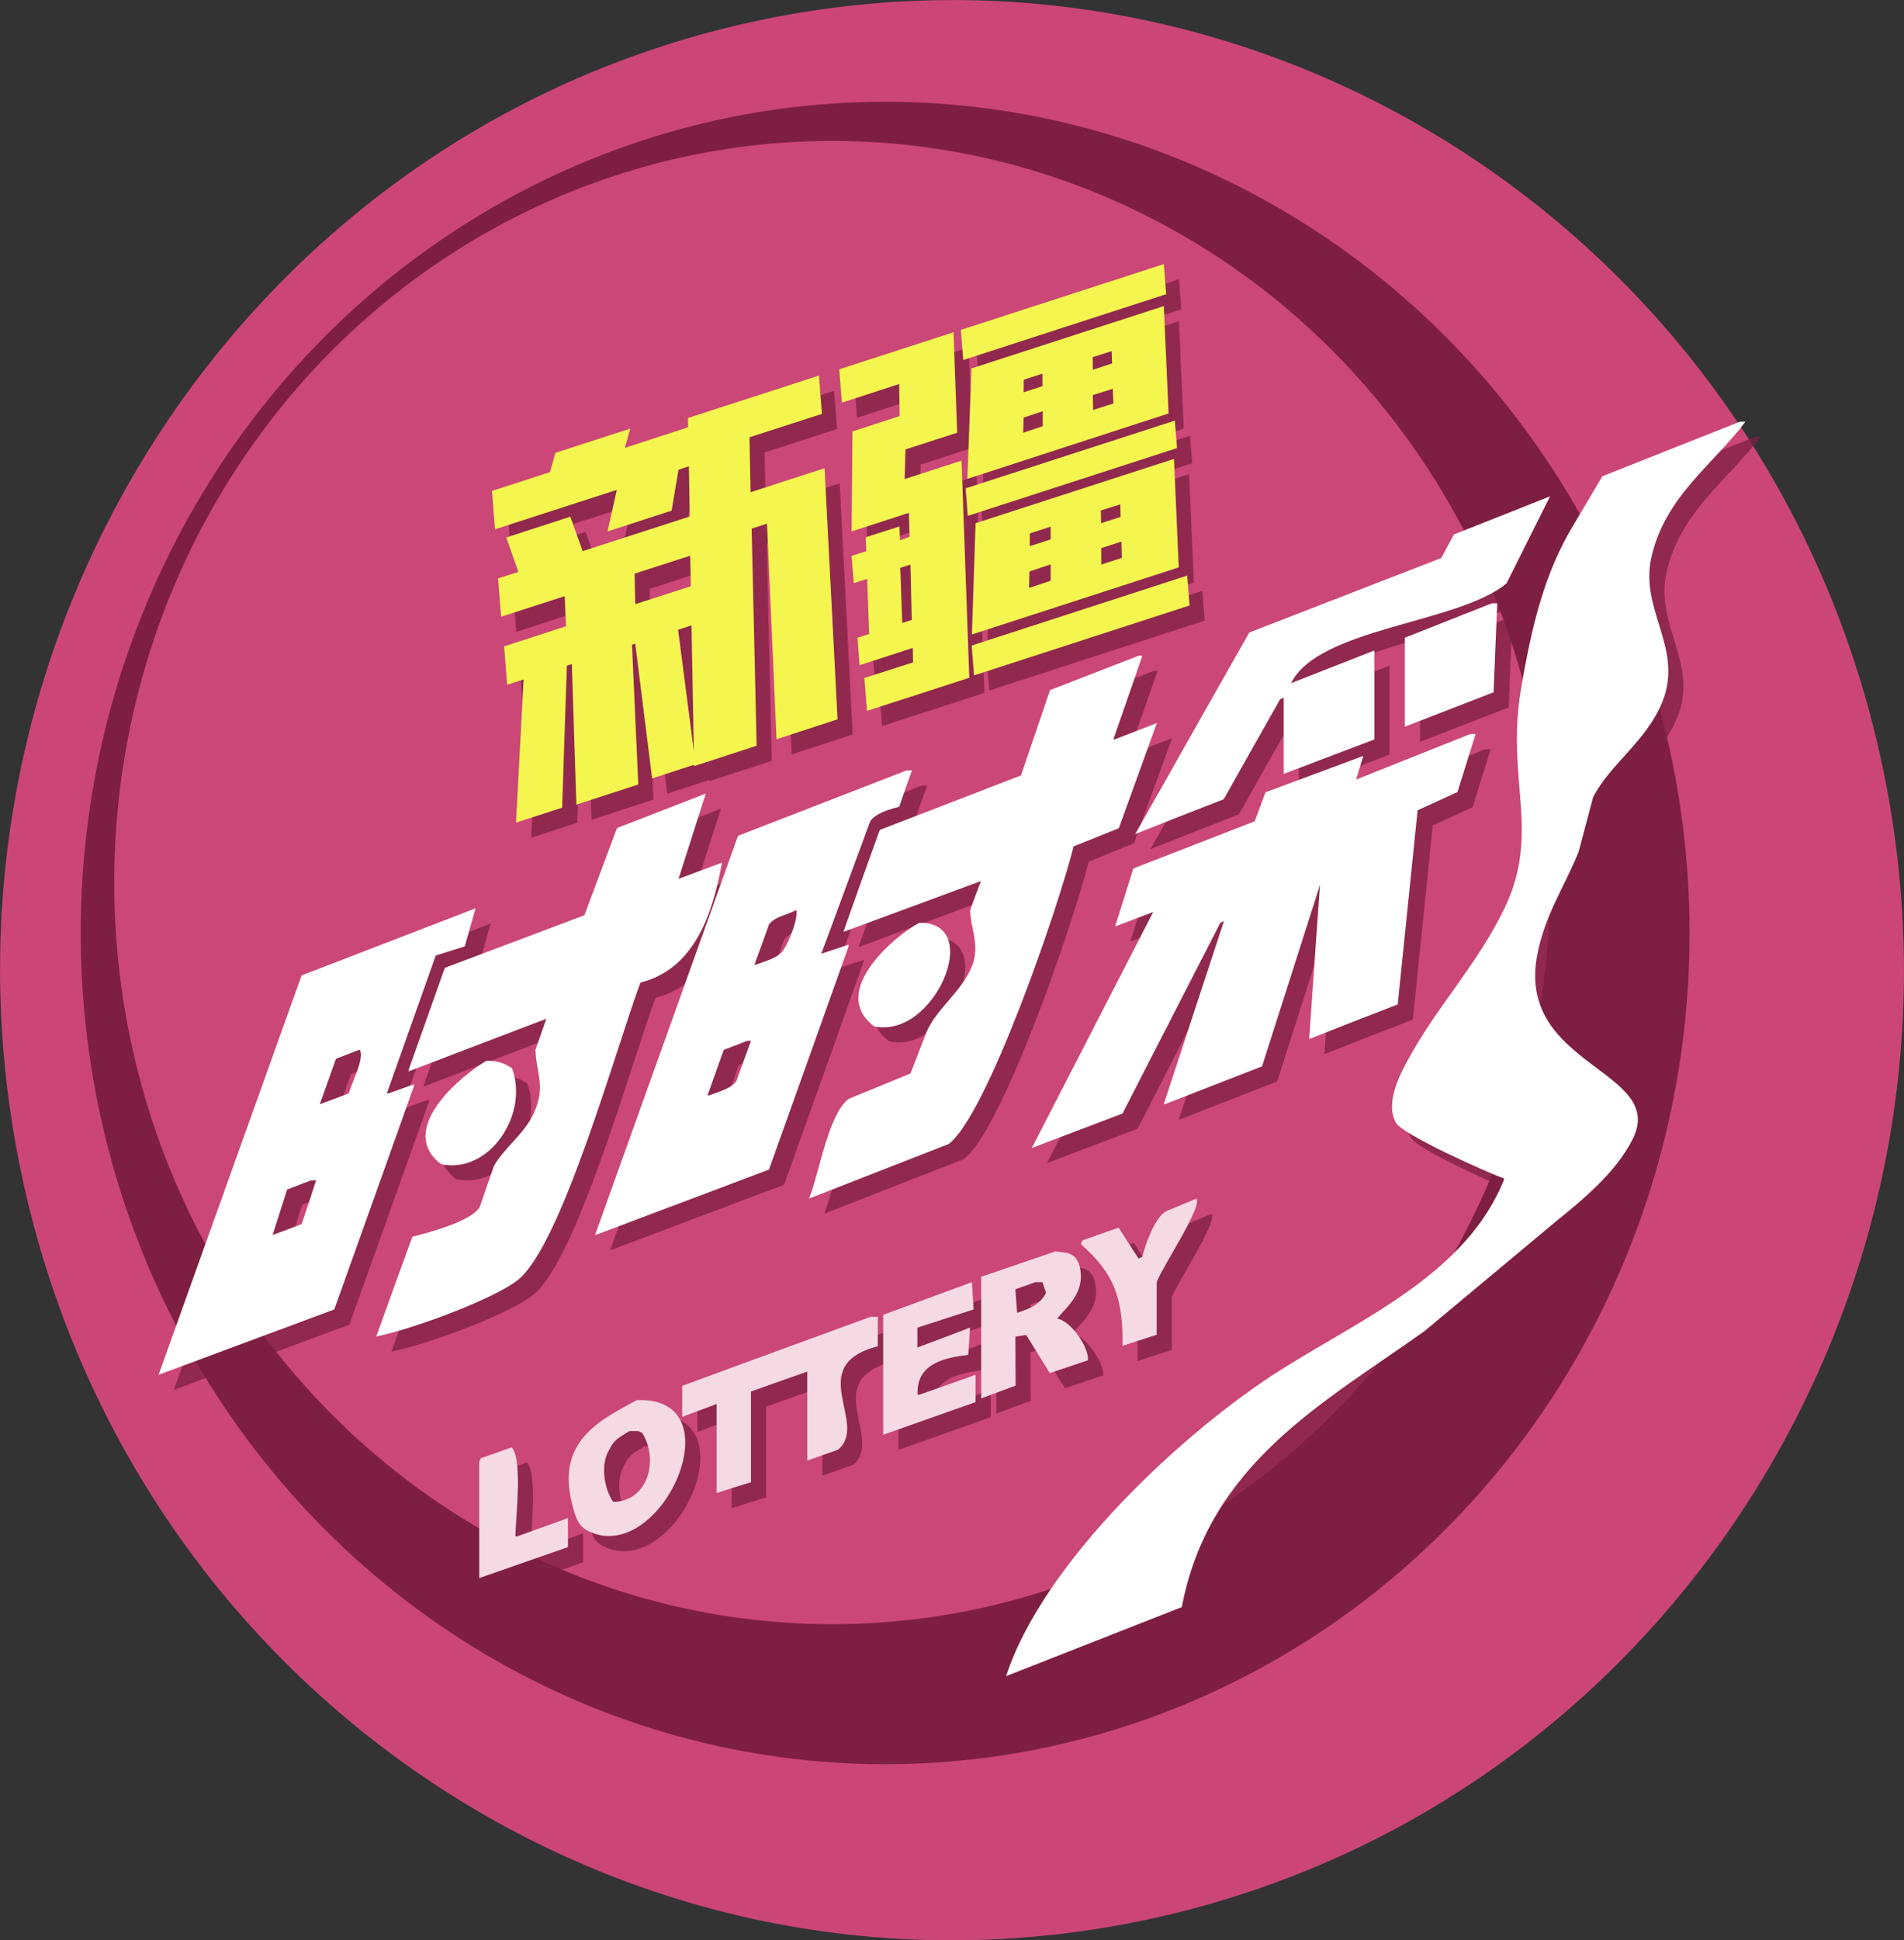 <?xml version="1.0" encoding="utf-8"?>
<!-- Generator: Adobe Illustrator 21.1.0, SVG Export Plug-In . SVG Version: 6.00 Build 0)  -->
<svg version="1.1" id="图层_1" xmlns="http://www.w3.org/2000/svg" xmlns:xlink="http://www.w3.org/1999/xlink" x="0px" y="0px"
	 viewBox="0 0 880 896.3" style="enable-background:new 0 0 880 896.3;" xml:space="preserve">
<rect x="0" y="0" width="880" height="896.3" fill="#333333" stroke="none"/>
<style type="text/css">
	.st0{fill:#CB4677;}
	.st1{fill:#7E1F42;}
	.st2{fill:#CB4778;}
	.st3{opacity:0.75;}
	.st4{fill:#F5DAE4;}
	.st5{fill:#FFFFFF;}
	.st6{fill:#F4F64F;}
</style>
<path class="st0" d="M533.7,886C771,833.3,921.5,594.6,869.8,352.8S583.7-42.3,346.3,10.4S-41.5,301.8,10.2,543.6
	S296.3,938.6,533.7,886z"/>
<ellipse class="st1" cx="409.1" cy="431" rx="371.8" ry="384"/>
<ellipse class="st2" cx="384.6" cy="407.7" rx="331.8" ry="342.6"/>
<g>
	<g class="st3">
		<path class="st1" d="M541.6,623.6v-24.3c2.5-6.9,21.1-34.6,18.4-38.6c-4.7,2-9.5,3.9-14.2,5.9c-5.1,3-9.2,14.8-10.9,21
			c-0.6,0.3-1.1,0.6-1.7,0.8c-3.1-4.7-6.1-9.5-9.2-14.3c-5.6,2-11.2,3.9-16.7,5.9c-0.3,0.6-0.6,1.1-0.8,1.7
			c12.7,11.4,19.9,21.4,19.3,47C531,627,536.3,625.3,541.6,623.6z"/>
		<path class="st1" d="M245.2,716.7c0.2-9.5,3.4-35.5-1.7-41.1c-4.7,1.7-9.5,3.4-14.2,5c-0.3,0.6-0.6,1.1-0.8,1.7V736l41-14.3v-13.4
			c-7.8,2.8-15.6,5.6-23.4,8.4L245.2,716.7z"/>
		<path class="st1" d="M301.3,653.8c-16.3,8.9-37,18.5-30.1,47c1.5,6.1,2.7,11,7.5,13.4C312.4,731.1,348,651.8,301.3,653.8z
			 M290.4,700.8c-3.9-5.6-6.3-17-1.7-24.3c2.1-4.6,5.1-5.8,9.2-8.4h4.2c0.6,0.3,1.1,0.6,1.7,0.8
			C311.7,681.5,306.4,700.7,290.4,700.8z"/>
		<path class="st1" d="M412.7,615.3h-3.3c-29,10.6-58.1,21.2-87.1,31.9v14.3c5.3-2,10.6-3.9,15.9-5.9v41.1c5.3-1.7,10.6-3.4,15.9-5
			v-41.9c8.7-3.1,17.3-6.1,26-9.2v41.1l14.2-5c14.6-12.1-16-38.8,18.4-47.8l0,0h0L412.7,615.3z"/>
		<path class="st1" d="M431.1,651.3c-0.7-14.4,12.4-17.1,23.4-18.4c0.3-4.2,0.6-8.4,0.8-12.6c-8.1,3.1-16.2,6.2-24.3,9.2v-9.2
			c8.7-2.8,17.3-5.6,26-8.4c-0.3-4.2-0.6-8.4-0.8-12.6c-13.7,5-27.3,10.1-41,15.1v55.4c14.2-5,28.5-10.1,42.7-15.1v-12.6
			c-8.7,3.1-17.3,6.2-26,9.2L431.1,651.3z"/>
		<path class="st1" d="M476.3,624.5c1.7-0.3,3.4-0.6,5-0.8c3.6,5.9,7.3,11.7,10.9,17.6c5.9-2,11.7-3.9,17.6-5.9
			c0.7-5.4-7.4-18-14.2-19.3c5.2-6.2,13.7-12.7,10.1-25.2c-1.4-3-2-3.7-5-5c-2-0.3-3.9-0.6-5.9-0.8c-11.4,3.9-22.9,7.8-34.3,11.7
			V653c5.3-2,10.6-3.9,15.9-5.9L476.3,624.5z M485.5,599.3h3.3c0.6,1.7,1.1,3.4,1.7,5c-3.1,5.5-7.1,7-13.4,9.2
			c-0.3-3.6-0.6-7.3-0.8-10.9C479.4,601.5,482.4,600.4,485.5,599.3z"/>
		<path class="st1" d="M572.6,376.2c8.7-15.4,17.3-30.8,26-46.1c0.6-0.3,1.1-0.6,1.7-0.8v35.2c13.9-5.3,27.9-10.6,41.9-15.9v-41.1
			c-12.8,5-25.7,10.1-38.5,15.1c12.7-25.7,77.2-27.5,99.6-46.1c3.6-7.3,7.3-14.5,10.9-21.8c3.1-6.1,6.1-12.3,9.2-18.4
			c-14.8,5.9-29.6,11.7-44.4,17.6c-2,3.6-3.9,7.3-5.9,10.9v0c-29.6,11.5-59.2,22.9-88.7,34.4c-17.6,31-35.2,62.1-52.7,93.1
			C545.2,386.9,558.9,381.5,572.6,376.2z"/>
		<path class="st1" d="M653,471l9.2-89.7c6.1-2.8,12.3-5.6,18.4-8.4c2.8-8.9,5.6-17.9,8.4-26.8h-2.5c-17.6,7-35.2,14-52.7,21
			l3.3-10.9c-15.1,5.6-30.1,11.2-45.2,16.8c-1.7,4.5-3.3,8.9-5,13.4c-18.7,7.3-37.4,14.5-56.1,21.8c-2.8,8.9-5.6,17.9-8.4,26.8
			c5.9-2.2,11.7-4.5,17.6-6.7c-18.7,36.3-37.4,72.7-56.1,109l41.9-15.9l45.2-88.1l1.7-0.8c-9.2,27.9-18.4,55.9-27.6,83.9v0.8
			c15.1-5.9,30.1-11.7,45.2-17.6v0c8.9-28,17.9-55.9,26.8-83.9c-1.7,23.8-3.4,47.5-5,71.3C625.6,481.6,639.3,476.3,653,471z"/>
		<path class="st1" d="M699,285.7h-2.5c-13.4,5.3-26.8,10.6-40.2,15.9v41.1c13.7-5.3,27.3-10.6,41-15.9
			C697.9,313.1,698.4,299.4,699,285.7z"/>
		<path class="st1" d="M396.8,437.5l63.6-23.5c-1.7,4.5-3.4,8.9-5,13.4c-0.1,7.6,4.8,16.3,0.8,26c-4.8,11.8-16.2,19.4-20.9,30.2
			l-7.5,19.3c-9.5,3.9-19,7.8-28.5,11.7c-9.5,7-13.7,34.7-18.4,46.1c21.5-8.4,43-16.8,64.5-25.2c17.7-13,50.8-109.4,57.8-137.5
			c7-2.8,14-5.6,20.9-8.4c5.9-16.2,11.7-32.4,17.6-48.6l-19.3,7.5h-0.8c4.5-12.9,8.9-25.7,13.4-38.6h-1.7
			c-13.7,5.3-27.3,10.6-41,15.9l-13.4,39.4c-21.8,8.4-43.5,16.8-65.3,25.2C407.9,406.2,402.3,421.8,396.8,437.5z"/>
		<path class="st1" d="M431.9,433.3c-10.9,5.6-42.2,31.8-20.9,47.8C438.6,487.3,462.3,432.7,431.9,433.3z"/>
		<path class="st1" d="M362.4,547.3c12.3-34.4,24.6-68.8,36.8-103.1v-0.8c-4.2,1.4-8.4,2.8-12.6,4.2l22.6-61.2
			c2.3-3.6,8.9-5.6,13.4-6.7c1.9-5.6,3.9-11.2,5.9-16.8h-2.5c-25.9,10.1-51.9,20.1-77.9,30.2c-22,61.5-44.1,123-66.1,184.5
			L362.4,547.3z M362.4,434.1c2.8-3.8,8.4-4.4,12.6-6.7c1,4-3.3,14.5-5.9,18.5c-2.4,3.7-8.3,5-12.6,6.7h-0.8
			C358,446.4,360.2,440.3,362.4,434.1z M352.4,487.8h1.7c-2.2,6.1-4.5,12.3-6.7,18.5c-2.3,3.6-8.5,5.1-12.6,6.7H334
			c2.5-7,5-14,7.5-21C345.1,490.6,348.8,489.2,352.4,487.8z"/>
		<path class="st1" d="M198.3,507.9c-3.9,1.4-7.8,2.8-11.7,4.2h-0.8c7.5-21.2,15.1-42.5,22.6-63.7c4.5-1.4,8.9-2.8,13.4-4.2
			c1.7-5.9,3.3-11.7,5-17.6c-26.8,10.3-53.6,20.7-80.4,31c-22,61.5-44.1,123-66.1,184.5l81.2-30.2c12.3-34.4,24.6-68.8,36.8-103.1
			L198.3,507.9z M146.4,572.5c-4.5,1.7-8.9,3.4-13.4,5c2.2-7,4.5-14,6.7-21c3.6-1.4,7.3-2.8,10.9-4.2h2.5
			C150.9,559.1,148.7,565.8,146.4,572.5z M168.2,512.1c-4.5,1.7-8.9,3.4-13.4,5c2.5-7,5-14,7.5-21c3.6-1.4,7.3-2.8,10.9-4.2
			C175.7,495.4,169.9,506.4,168.2,512.1z"/>
		<path class="st1" d="M303,460.9c24.5-6.2,33.2-30.6,37.7-55.4l-20.1,7.5l12.6-39.4c-13.7,5.3-27.4,10.6-41,15.9
			c-5,13.4-10.1,26.8-15.1,40.3c-21.5,8.1-43,16.2-64.5,24.3l-16.7,47v0.8c21.2-8.1,42.4-16.2,63.6-24.3c-1.7,4.8-3.3,9.5-5,14.3
			c0.2,10.8,5,16.6-0.8,29.4c-4.3,9.5-13.7,15.9-18.4,24.3l-6.7,19.3c-4.7,6.5-22.4,11.2-31,13.4h0c-5.6,15.4-11.2,30.7-16.7,46.1
			c16-3.2,53.6-16.9,65.3-26C266.4,582.7,291.6,491.6,303,460.9z"/>
		<path class="st1" d="M210.9,544.8c22.6,4.7,40.7-23.5,32.7-44.4c-3.5-2.1-5.7-3.3-11.7-3.4v0C221.4,502.9,189.5,528.6,210.9,544.8
			z"/>
		<path class="st1" d="M770.2,264.7c6.2-28.3,28.7-43.1,43.5-62.9h-2.5c-21.2,8.4-42.4,16.8-63.6,25.2l-13.4,22.6
			c-13,21.5-19.2,45.5-24.3,76.3c-6.9,41.4,9.3,65.5-7.5,100.6c-12.3,25.6-31.4,45.7-44.4,69.6c-3.6,6.6-11,20.2-5.9,29.4
			c2.6,5.5,42.7,23.3,50.2,26c-17.1,43.6-65.4,64.4-103,88.1c-44.5,28-110,88.6-127.3,141.7l81.2-31.9
			c12.7-66.5,65.6-94.3,112.2-127.5c20.1-16.8,40.2-33.5,60.3-50.3c12.9-10.4,28.4-23.2,36-38.6c15.5-31.5-53.2-33.4-44.4-83.9
			c3.4-19.2,12.9-32.5,19.3-48.6c2.2-8.4,4.5-16.8,6.7-25.2c7.9-15.4,24.5-25.8,31.8-43.6v0C785.5,306.7,764.8,289.2,770.2,264.7z"
			/>
		<path class="st1" d="M300.6,304.3l-1.5,0.5l2.9,64.6l-28.6,9.3l-2.1-64.9l-2.3,0.7l-2.2,65.6l-21.3,6.9l3.5-66.1l-7.6,2.4
			l-1.4-17.7l28.6-9.3l-0.6-13.9l-29.4,9.5l-1.4-17.7l9.4-3l-5.6-15.9l29.6-9.6l5.7,15.9l49.5-16l-0.4-23.2l-4.8,1.6l-3.2,18.9
			l-29.6,9.6l4.3-19.2l-56.3,18.2l-1.4-17.7l26.8-8.7l2.5-8.9l34.6-11.2l-2.5,8.9l29.2-9.5l0-4.3l60.5-19.6l1.4,17.7l-33.5,10.8
			l0.5,25.4l34.2-11.1l6,116l-28.2,9.2l-4.4-99.6l-7.1,2.3l2.3,100.3l-28.9,9.4l-0.1-0.6l-19.3,6.3L300.6,304.3z M326.3,277.8
			l-0.3-14.1l-25.7,8.3l0.3,14.1L326.3,277.8z M320.4,297.9l7.3,56.2l-1.1-58.2L320.4,297.9z"/>
		<path class="st1" d="M427.4,255l-0.3-11.1l-26.5,8.6l0.4-46.2l21.8-7.1l-0.2-14.8l-26.5,8.6l-1.2-15.4l52.8-17.1l1.7,46.4
			l-23.9,7.7l-0.4,13.7l26.3-8.5l3.6,100.3l-47.3,15.3l-1.2-15.2L429,313l-0.1-6.7l-24.6,8l-1-12.7l5.4-1.7l-0.9-25.5l-6.2,2
			l-1-12.6l6.8-2.2l-0.3-6.4l15.6-5l0.3,6.4L427.4,255z M427.8,267.8l-4.7,1.5l0.9,25.5l4.4-1.4L427.8,267.8z M452.2,173.3
			l-1.1-13.9l93.8-30.4l1.1,13.9L452.2,173.3z M454.3,245.3l-1-12.7l96.7-31.3l1,12.7L454.3,245.3z M454.1,228.2l1.9-51l88.9-28.8
			l2.2,49.6L454.1,228.2z M457.2,319l-1.1-13.8l99.6-32.3l1.1,13.8L457.2,319z M456.2,300.1l1.7-51.4l91.7-29.7l2.2,50.1
			L456.2,300.1z M488.9,203.9V197l-8.8,2.9l-0.2,7L488.9,203.9z M488.8,179.6l-8.6,2.8l-0.1,5.8l8.7-2.8L488.8,179.6z M482.8,271
			l-0.2,7.6l10-3.3l0-7.6L482.8,271z M492.6,250.3l-9.6,3.1l-0.1,5.9l9.7-3.1L492.6,250.3z M512.1,177.8l8.9-2.9l-0.2-5.7L512,172
			L512.1,177.8z M512.1,189.5l0.1,6.9l9.4-3l-0.3-6.8L512.1,189.5z M515.8,242.8l0.1,5.9l9-2.9l-0.1-5.8L515.8,242.8z M516,267.8
			l9.5-3.1l-0.2-7.5l-9.3,3L516,267.8z"/>
	</g>
	<g>
		<g>
			<g>
				<path class="st4" d="M534.6,616.6v-24.3c2.5-6.9,21.1-34.6,18.4-38.6c-4.7,2-9.5,3.9-14.2,5.9c-5.1,3-9.2,14.8-10.9,21
					c-0.6,0.3-1.1,0.6-1.7,0.8c-3.1-4.7-6.1-9.5-9.2-14.3c-5.6,2-11.2,3.9-16.7,5.9c-0.3,0.6-0.6,1.1-0.8,1.7
					c12.7,11.4,19.9,21.4,19.3,47C524,620,529.3,618.3,534.6,616.6z"/>
				<path class="st4" d="M238.2,709.7c0.2-9.5,3.4-35.5-1.7-41.1c-4.7,1.7-9.5,3.4-14.2,5c-0.3,0.6-0.6,1.1-0.8,1.7V729l41-14.3
					v-13.4c-7.8,2.8-15.6,5.6-23.4,8.4L238.2,709.7z"/>
				<path class="st4" d="M294.3,646.8c-16.3,8.9-37,18.5-30.1,47c1.5,6.1,2.7,11,7.5,13.4C305.4,724.1,341,644.8,294.3,646.8z
					 M283.4,693.8c-3.9-5.6-6.3-17-1.7-24.3c2.1-4.6,5.1-5.8,9.2-8.4h4.2c0.6,0.3,1.1,0.6,1.7,0.8
					C304.7,674.5,299.4,693.7,283.4,693.8z"/>
				<path class="st4" d="M405.7,608.3h-3.3c-29,10.6-58.1,21.2-87.1,31.9v14.3c5.3-2,10.6-3.9,15.9-5.9v41.1
					c5.3-1.7,10.6-3.4,15.9-5v-41.9c8.7-3.1,17.3-6.1,26-9.2v41.1l14.2-5c14.6-12.1-16-38.8,18.4-47.8l0,0h0L405.7,608.3z"/>
				<path class="st4" d="M424.1,644.3c-0.7-14.4,12.4-17.1,23.4-18.4c0.3-4.2,0.6-8.4,0.8-12.6c-8.1,3.1-16.2,6.2-24.3,9.2v-9.2
					c8.7-2.8,17.3-5.6,26-8.4c-0.3-4.2-0.6-8.4-0.8-12.6c-13.7,5-27.3,10.1-41,15.1v55.4c14.2-5,28.5-10.1,42.7-15.1v-12.6
					c-8.7,3.1-17.3,6.2-26,9.2L424.1,644.3z"/>
				<path class="st4" d="M469.3,617.5c1.7-0.3,3.4-0.6,5-0.8c3.6,5.9,7.3,11.7,10.9,17.6c5.9-2,11.7-3.9,17.6-5.9
					c0.7-5.4-7.4-18-14.2-19.3c5.2-6.2,13.7-12.7,10.1-25.2c-1.4-3-2-3.7-5-5c-2-0.3-3.9-0.6-5.9-0.8c-11.4,3.9-22.9,7.8-34.3,11.7
					V646c5.3-2,10.6-3.9,15.9-5.9L469.3,617.5z M478.5,592.3h3.3c0.6,1.7,1.1,3.4,1.7,5c-3.1,5.5-7.1,7-13.4,9.2
					c-0.3-3.6-0.6-7.3-0.8-10.9C472.4,594.5,475.4,593.4,478.5,592.3z"/>
			</g>
			<g>
				<path class="st5" d="M565.6,369.2c8.7-15.4,17.3-30.8,26-46.1c0.6-0.3,1.1-0.6,1.7-0.8v35.2c13.9-5.3,27.9-10.6,41.9-15.9v-41.1
					c-12.8,5-25.7,10.1-38.5,15.1c12.7-25.7,77.2-27.5,99.6-46.1c3.6-7.3,7.3-14.5,10.9-21.8c3.1-6.1,6.1-12.3,9.2-18.4
					c-14.8,5.9-29.6,11.7-44.4,17.6c-2,3.6-3.9,7.3-5.9,10.9v0c-29.6,11.5-59.2,22.9-88.7,34.4c-17.6,31-35.2,62.1-52.7,93.1
					C538.2,379.9,551.9,374.5,565.6,369.2z"/>
				<path class="st5" d="M646,464l9.2-89.7c6.1-2.8,12.3-5.6,18.4-8.4c2.8-8.9,5.6-17.9,8.4-26.8h-2.5c-17.6,7-35.2,14-52.7,21
					l3.3-10.9c-15.1,5.6-30.1,11.2-45.2,16.8c-1.7,4.5-3.3,8.9-5,13.4c-18.7,7.3-37.4,14.5-56.1,21.8c-2.8,8.9-5.6,17.9-8.4,26.8
					c5.9-2.2,11.7-4.5,17.6-6.7c-18.7,36.3-37.4,72.7-56.1,109l41.9-15.9l45.2-88.1l1.7-0.8c-9.2,27.9-18.4,55.9-27.6,83.9v0.8
					c15.1-5.9,30.1-11.7,45.2-17.6v0c8.9-28,17.9-55.9,26.8-83.9c-1.7,23.8-3.4,47.5-5,71.3C618.6,474.6,632.3,469.3,646,464z"/>
				<path class="st5" d="M692,278.7h-2.5c-13.4,5.3-26.8,10.6-40.2,15.9v41.1c13.7-5.3,27.3-10.6,41-15.9
					C690.9,306.1,691.4,292.4,692,278.7z"/>
				<path class="st5" d="M389.8,430.5l63.6-23.5c-1.7,4.5-3.4,8.9-5,13.4c-0.1,7.6,4.8,16.3,0.8,26c-4.8,11.8-16.2,19.4-20.9,30.2
					l-7.5,19.3c-9.5,3.9-19,7.8-28.5,11.7c-9.5,7-13.7,34.7-18.4,46.1c21.5-8.4,43-16.8,64.5-25.2c17.7-13,50.8-109.4,57.8-137.5
					c7-2.8,14-5.6,20.9-8.4c5.9-16.2,11.7-32.4,17.6-48.6l-19.3,7.5h-0.8c4.5-12.9,8.9-25.7,13.4-38.6h-1.7
					c-13.7,5.3-27.3,10.6-41,15.9l-13.4,39.4c-21.8,8.4-43.5,16.8-65.3,25.2C400.9,399.2,395.3,414.8,389.8,430.5z"/>
				<path class="st5" d="M424.9,426.3c-10.9,5.6-42.2,31.8-20.9,47.8C431.6,480.3,455.3,425.7,424.9,426.3z"/>
				<path class="st5" d="M355.4,540.3c12.3-34.4,24.6-68.8,36.8-103.1v-0.8c-4.2,1.4-8.4,2.8-12.6,4.2l22.6-61.2
					c2.3-3.6,8.9-5.6,13.4-6.7c1.9-5.6,3.9-11.2,5.9-16.8h-2.5c-25.9,10.1-51.9,20.1-77.9,30.2c-22,61.5-44.1,123-66.1,184.5
					L355.4,540.3z M355.4,427.1c2.8-3.8,8.4-4.4,12.6-6.7c1,4-3.3,14.5-5.9,18.5c-2.4,3.7-8.3,5-12.6,6.7h-0.8
					C351,439.4,353.2,433.3,355.4,427.1z M345.4,480.8h1.7c-2.2,6.1-4.5,12.3-6.7,18.5c-2.3,3.6-8.5,5.1-12.6,6.7H327
					c2.5-7,5-14,7.5-21C338.1,483.6,341.8,482.2,345.4,480.8z"/>
				<path class="st5" d="M191.3,500.9c-3.9,1.4-7.8,2.8-11.7,4.2h-0.8c7.5-21.2,15.1-42.5,22.6-63.7c4.5-1.4,8.9-2.8,13.4-4.2
					c1.7-5.9,3.3-11.7,5-17.6c-26.8,10.3-53.6,20.7-80.4,31c-22,61.5-44.1,123-66.1,184.5l81.2-30.2c12.3-34.4,24.6-68.8,36.8-103.1
					L191.3,500.9z M139.4,565.5c-4.5,1.7-8.9,3.4-13.4,5c2.2-7,4.5-14,6.7-21c3.6-1.4,7.3-2.8,10.9-4.2h2.5
					C143.9,552.1,141.7,558.8,139.4,565.5z M161.2,505.1c-4.5,1.7-8.9,3.4-13.4,5c2.5-7,5-14,7.5-21c3.6-1.4,7.3-2.8,10.9-4.2
					C168.7,488.4,162.9,499.4,161.2,505.1z"/>
				<path class="st5" d="M296,453.9c24.5-6.2,33.2-30.6,37.7-55.4l-20.1,7.5l12.6-39.4c-13.7,5.3-27.4,10.6-41,15.9
					c-5,13.4-10.1,26.8-15.1,40.3c-21.5,8.1-43,16.2-64.5,24.3l-16.7,47v0.8c21.2-8.1,42.4-16.2,63.6-24.3c-1.7,4.8-3.3,9.5-5,14.3
					c0.2,10.8,5,16.6-0.8,29.4c-4.3,9.5-13.7,15.9-18.4,24.3l-6.7,19.3c-4.7,6.5-22.4,11.2-31,13.4h0c-5.6,15.4-11.2,30.7-16.7,46.1
					c16-3.2,53.6-16.9,65.3-26C259.4,575.7,284.6,484.6,296,453.9z"/>
				<path class="st5" d="M203.9,537.8c22.6,4.7,40.7-23.5,32.7-44.4c-3.5-2.1-5.7-3.3-11.7-3.4v0
					C214.4,495.9,182.5,521.6,203.9,537.8z"/>
				<path class="st5" d="M763.2,257.7c6.2-28.3,28.7-43.1,43.5-62.9h-2.5c-21.2,8.4-42.4,16.8-63.6,25.2l-13.4,22.6
					c-13,21.5-19.2,45.5-24.3,76.3c-6.9,41.4,9.3,65.5-7.5,100.6c-12.3,25.6-31.4,45.7-44.4,69.6c-3.6,6.6-11,20.2-5.9,29.4
					c2.6,5.5,42.7,23.3,50.2,26c-17.1,43.6-65.4,64.4-103,88.1c-44.5,28-110,88.6-127.3,141.7l81.2-31.9
					c12.7-66.5,65.6-94.3,112.2-127.5c20.1-16.8,40.2-33.5,60.3-50.3c12.9-10.4,28.4-23.2,36-38.6c15.5-31.5-53.2-33.4-44.4-83.9
					c3.4-19.2,12.9-32.5,19.3-48.6c2.2-8.4,4.5-16.8,6.7-25.2c7.9-15.4,24.5-25.8,31.8-43.6v0C778.5,299.7,757.8,282.2,763.2,257.7z
					"/>
			</g>
			<g>
				<path class="st6" d="M293.6,297.3l-1.5,0.5l2.9,64.6l-28.6,9.3l-2.1-64.9l-2.3,0.7l-2.2,65.6l-21.3,6.9l3.5-66.1l-7.6,2.4
					l-1.4-17.7l28.6-9.3l-0.6-13.9l-29.4,9.5l-1.4-17.7l9.4-3l-5.6-15.9l29.6-9.6l5.7,15.9l49.5-16l-0.4-23.2l-4.8,1.6l-3.2,18.9
					l-29.6,9.6l4.3-19.2l-56.3,18.2l-1.4-17.7l26.8-8.7l2.5-8.9l34.6-11.2l-2.5,8.9l29.2-9.5l0-4.3l60.5-19.6l1.4,17.7l-33.5,10.8
					l0.5,25.4l34.2-11.1l6,116l-28.2,9.2l-4.4-99.6l-7.1,2.3l2.3,100.3l-28.9,9.4l-0.1-0.6l-19.3,6.3L293.6,297.3z M319.3,270.8
					l-0.3-14.1l-25.7,8.3l0.3,14.1L319.3,270.8z M313.4,290.9l7.3,56.2l-1.1-58.2L313.4,290.9z"/>
				<path class="st6" d="M420.4,248l-0.3-11.1l-26.5,8.6l0.4-46.2l21.8-7.1l-0.2-14.8l-26.5,8.6l-1.2-15.4l52.8-17.1l1.7,46.4
					l-23.9,7.7l-0.4,13.7l26.3-8.5l3.6,100.3l-47.3,15.3l-1.2-15.2L422,306l-0.1-6.7l-24.6,8l-1-12.7l5.4-1.7l-0.9-25.5l-6.2,2
					l-1-12.6l6.8-2.2l-0.3-6.4l15.6-5l0.3,6.4L420.4,248z M420.8,260.8l-4.7,1.5l0.9,25.5l4.4-1.4L420.8,260.8z M445.2,166.3
					l-1.1-13.9l93.8-30.4l1.1,13.9L445.2,166.3z M447.3,238.3l-1-12.7l96.7-31.3l1,12.7L447.3,238.3z M447.1,221.2l1.9-51l88.9-28.8
					l2.2,49.6L447.1,221.2z M450.2,312l-1.1-13.8l99.6-32.3l1.1,13.8L450.2,312z M449.2,293.1l1.7-51.4l91.7-29.7l2.2,50.1
					L449.2,293.1z M481.9,196.9V190l-8.8,2.9l-0.2,7L481.9,196.9z M481.8,172.6l-8.6,2.8l-0.1,5.8l8.7-2.8L481.8,172.6z M475.8,264
					l-0.2,7.6l10-3.3l0-7.6L475.8,264z M485.6,243.3l-9.6,3.1l-0.1,5.9l9.7-3.1L485.6,243.3z M505.1,170.8l8.9-2.9l-0.2-5.7L505,165
					L505.1,170.8z M505.1,182.5l0.1,6.9l9.4-3l-0.3-6.8L505.1,182.5z M508.8,235.8l0.1,5.9l9-2.9l-0.1-5.8L508.8,235.8z M509,260.8
					l9.5-3.1l-0.2-7.5l-9.3,3L509,260.8z"/>
			</g>
		</g>
	</g>
</g>
</svg>
